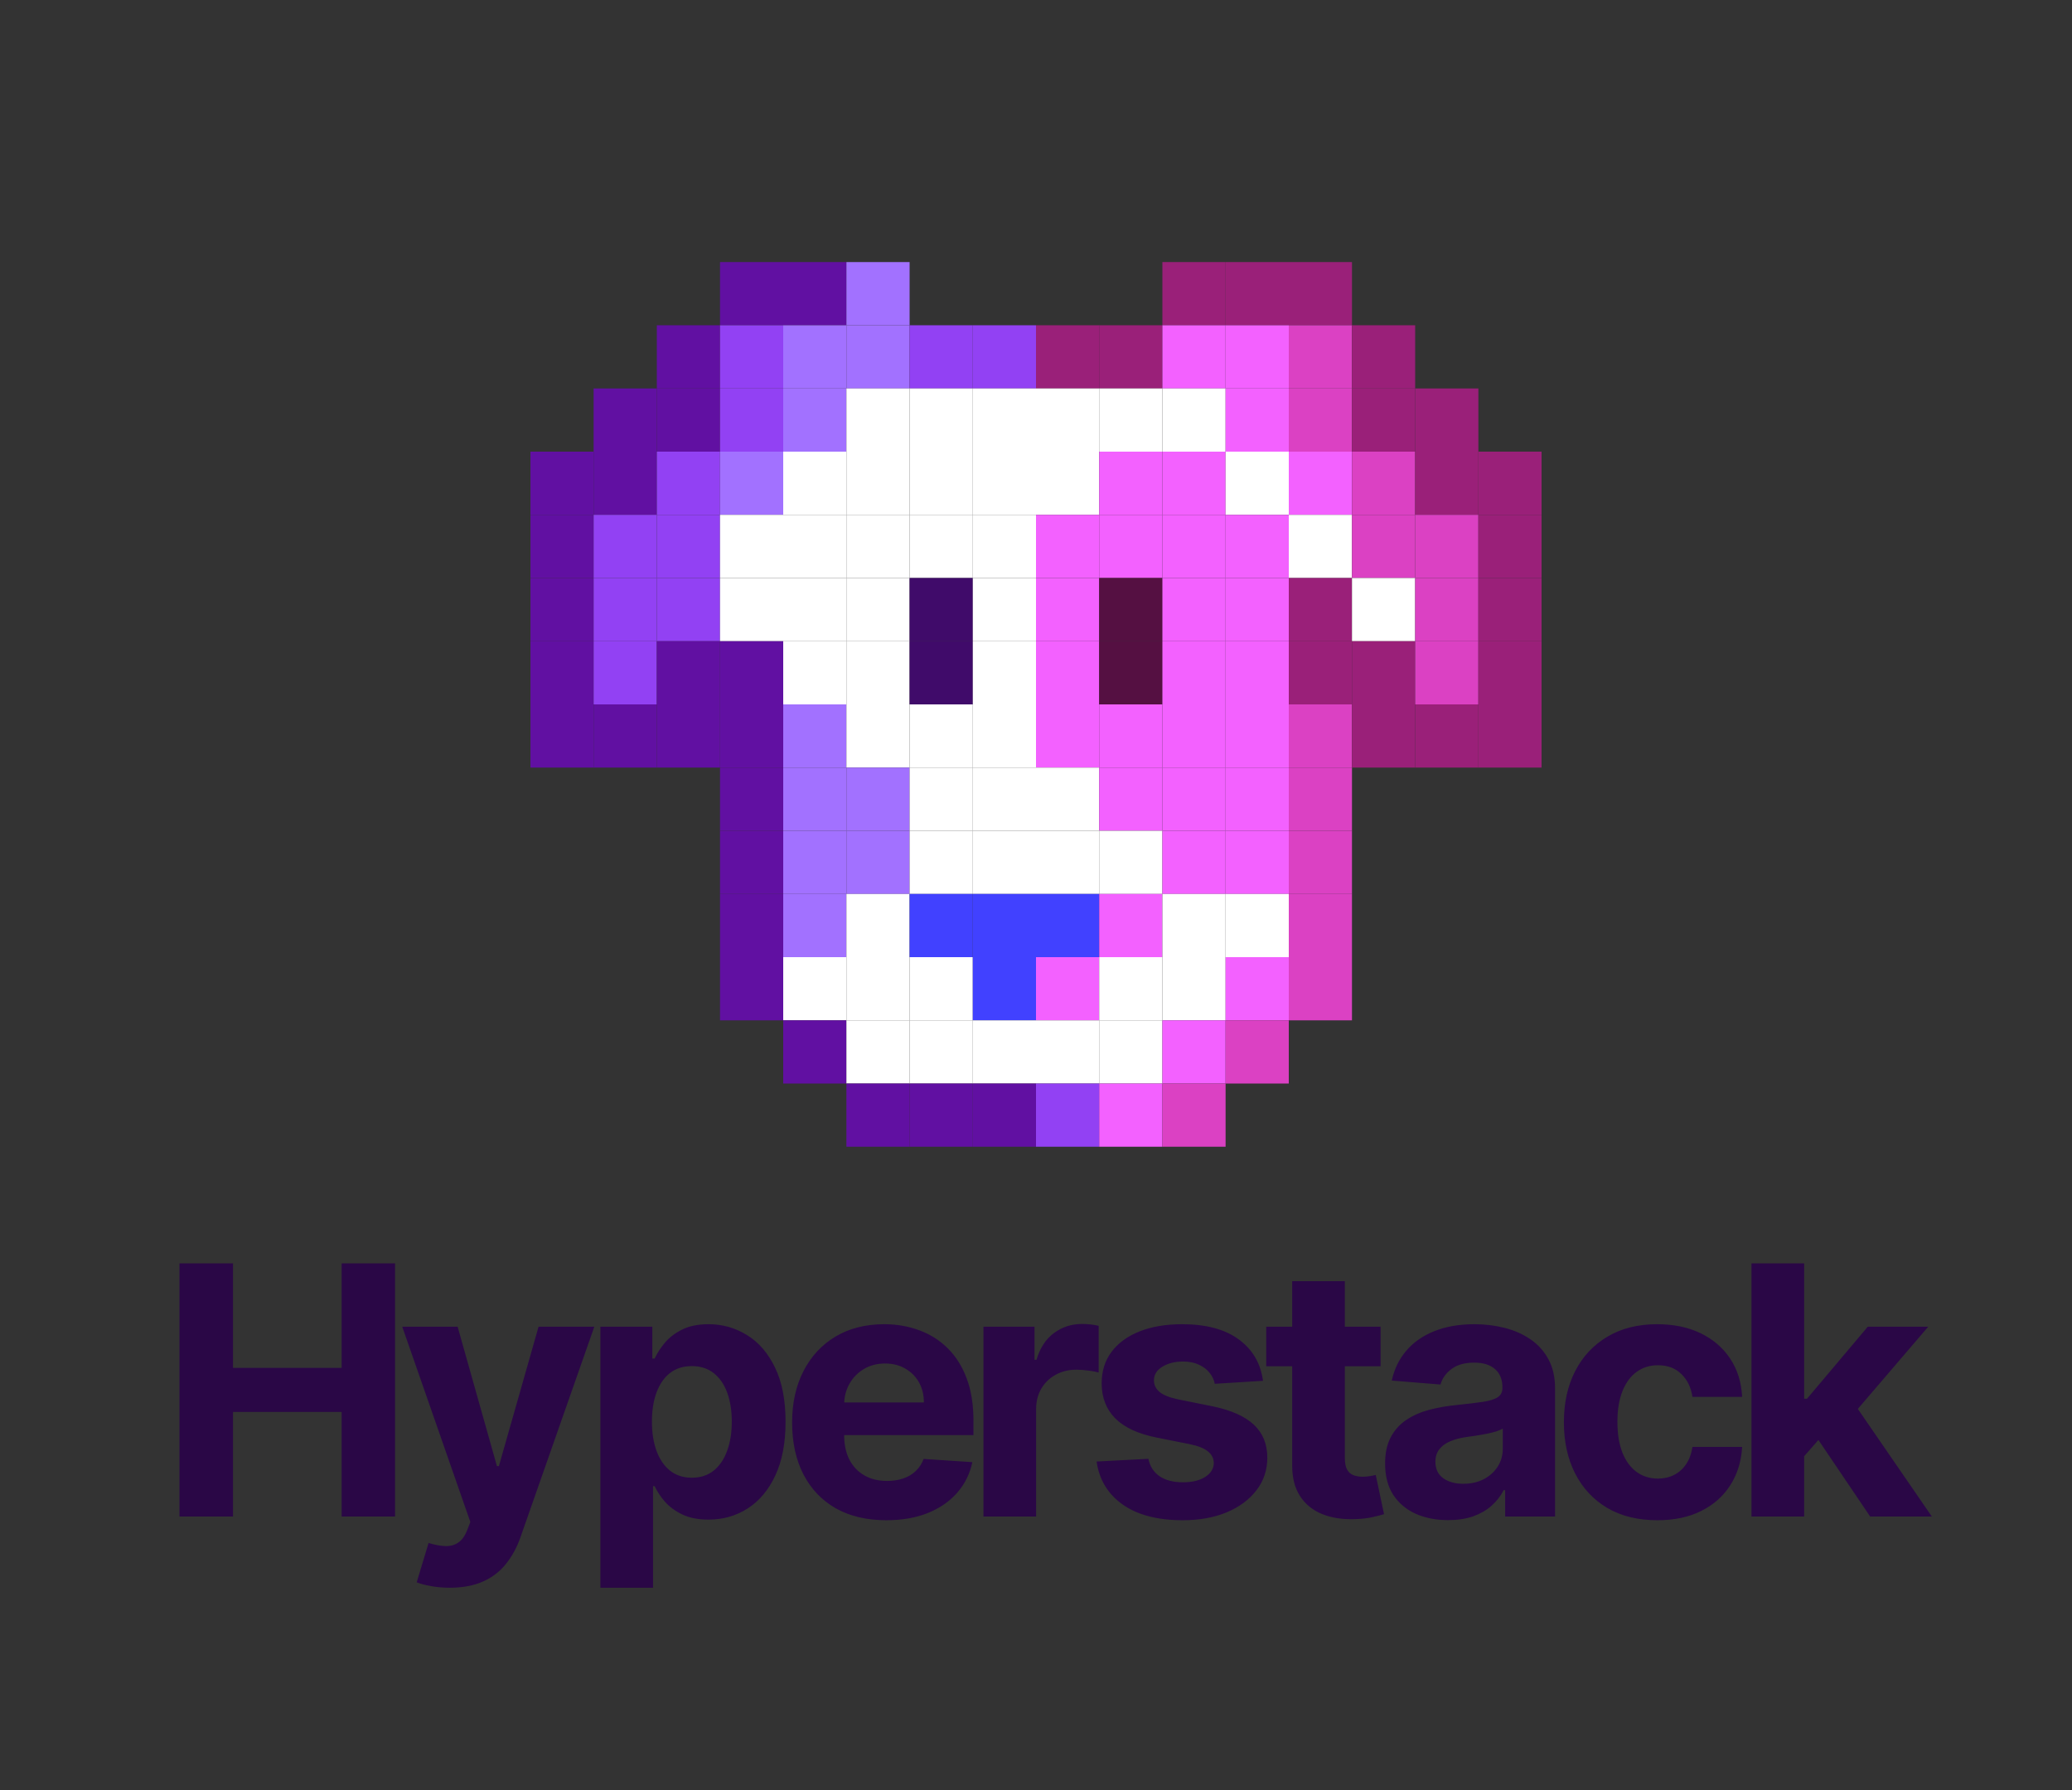 <svg width="250" height="216" viewBox="0 0 250 216" fill="none" xmlns="http://www.w3.org/2000/svg">
<rect x="0" y="0" width="250" height="216" fill="#333333" stroke="none"/>
<g clip-path="url(#clip0_516_2298)">
<path d="M21.655 183V152.455H28.113V165.058H41.223V152.455H47.666V183H41.223V170.382H28.113V183H21.655ZM54.274 191.591C53.469 191.591 52.713 191.526 52.007 191.397C51.311 191.278 50.734 191.124 50.277 190.935L51.709 186.192C52.454 186.42 53.126 186.545 53.722 186.565C54.329 186.585 54.851 186.445 55.288 186.147C55.736 185.849 56.099 185.342 56.377 184.626L56.75 183.656L48.532 160.091H55.214L59.957 176.915H60.195L64.983 160.091H71.709L62.805 185.476C62.378 186.709 61.796 187.783 61.06 188.697C60.334 189.622 59.415 190.333 58.301 190.83C57.187 191.337 55.845 191.591 54.274 191.591ZM72.441 191.591V160.091H78.705V163.939H78.988C79.267 163.322 79.669 162.696 80.197 162.06C80.733 161.413 81.43 160.876 82.285 160.449C83.15 160.011 84.224 159.793 85.506 159.793C87.177 159.793 88.718 160.23 90.13 161.105C91.542 161.97 92.67 163.278 93.515 165.028C94.361 166.768 94.783 168.95 94.783 171.575C94.783 174.131 94.371 176.288 93.545 178.048C92.73 179.798 91.616 181.126 90.204 182.031C88.802 182.925 87.231 183.373 85.491 183.373C84.258 183.373 83.209 183.169 82.344 182.761C81.489 182.354 80.788 181.842 80.241 181.225C79.694 180.599 79.277 179.967 78.988 179.331H78.794V191.591H72.441ZM78.66 171.545C78.66 172.908 78.849 174.096 79.227 175.11C79.605 176.124 80.152 176.915 80.868 177.482C81.584 178.038 82.454 178.317 83.478 178.317C84.512 178.317 85.387 178.033 86.103 177.467C86.819 176.89 87.361 176.094 87.728 175.08C88.106 174.056 88.295 172.878 88.295 171.545C88.295 170.223 88.111 169.06 87.743 168.055C87.376 167.051 86.834 166.266 86.118 165.699C85.402 165.132 84.522 164.849 83.478 164.849C82.444 164.849 81.569 165.122 80.853 165.669C80.147 166.216 79.605 166.991 79.227 167.996C78.849 169 78.66 170.183 78.66 171.545ZM106.939 183.447C104.583 183.447 102.554 182.97 100.854 182.016C99.164 181.051 97.861 179.689 96.946 177.929C96.032 176.159 95.574 174.066 95.574 171.65C95.574 169.293 96.032 167.225 96.946 165.445C97.861 163.665 99.149 162.278 100.809 161.284C102.48 160.29 104.439 159.793 106.686 159.793C108.197 159.793 109.604 160.036 110.907 160.523C112.219 161.001 113.363 161.722 114.337 162.686C115.321 163.651 116.087 164.864 116.634 166.325C117.181 167.777 117.454 169.477 117.454 171.426V173.171H98.11V169.234H111.473C111.473 168.319 111.275 167.509 110.877 166.803C110.479 166.097 109.927 165.545 109.221 165.147C108.525 164.739 107.715 164.536 106.79 164.536C105.826 164.536 104.971 164.759 104.225 165.207C103.489 165.644 102.912 166.236 102.495 166.982C102.077 167.717 101.863 168.538 101.853 169.442V173.186C101.853 174.32 102.062 175.299 102.48 176.124C102.907 176.95 103.509 177.586 104.284 178.033C105.06 178.481 105.98 178.705 107.044 178.705C107.75 178.705 108.396 178.605 108.983 178.406C109.569 178.207 110.071 177.909 110.489 177.511C110.907 177.114 111.225 176.626 111.444 176.05L117.32 176.438C117.022 177.849 116.41 179.082 115.485 180.136C114.571 181.18 113.387 181.996 111.936 182.582C110.494 183.159 108.828 183.447 106.939 183.447ZM118.661 183V160.091H124.82V164.088H125.059C125.477 162.666 126.178 161.592 127.162 160.866C128.146 160.131 129.28 159.763 130.562 159.763C130.881 159.763 131.224 159.783 131.592 159.822C131.96 159.862 132.283 159.917 132.561 159.987V165.624C132.263 165.535 131.85 165.455 131.323 165.386C130.796 165.316 130.314 165.281 129.876 165.281C128.942 165.281 128.107 165.485 127.371 165.893C126.645 166.29 126.068 166.847 125.641 167.563C125.223 168.279 125.014 169.104 125.014 170.039V183H118.661ZM152.387 166.624L146.57 166.982C146.471 166.484 146.257 166.037 145.929 165.639C145.601 165.232 145.168 164.908 144.631 164.67C144.104 164.421 143.473 164.297 142.737 164.297C141.753 164.297 140.923 164.506 140.247 164.923C139.57 165.331 139.232 165.878 139.232 166.564C139.232 167.111 139.451 167.573 139.889 167.951C140.326 168.329 141.077 168.632 142.141 168.861L146.287 169.696C148.514 170.153 150.175 170.889 151.269 171.903C152.362 172.918 152.909 174.25 152.909 175.901C152.909 177.402 152.467 178.719 151.582 179.853C150.707 180.987 149.504 181.871 147.972 182.508C146.451 183.134 144.696 183.447 142.707 183.447C139.675 183.447 137.259 182.816 135.459 181.553C133.669 180.281 132.62 178.55 132.312 176.363L138.561 176.035C138.75 176.96 139.207 177.665 139.933 178.153C140.659 178.63 141.589 178.869 142.722 178.869C143.836 178.869 144.731 178.655 145.407 178.227C146.093 177.79 146.441 177.228 146.451 176.542C146.441 175.965 146.198 175.493 145.72 175.125C145.243 174.747 144.507 174.459 143.513 174.26L139.546 173.469C137.308 173.022 135.643 172.246 134.549 171.143C133.465 170.039 132.923 168.632 132.923 166.922C132.923 165.45 133.321 164.183 134.117 163.119C134.922 162.055 136.05 161.234 137.502 160.658C138.964 160.081 140.674 159.793 142.633 159.793C145.526 159.793 147.803 160.404 149.464 161.627C151.134 162.85 152.109 164.516 152.387 166.624ZM166.575 160.091V164.864H152.779V160.091H166.575ZM155.911 154.602H162.265V175.96C162.265 176.547 162.355 177.004 162.534 177.332C162.712 177.651 162.961 177.874 163.279 178.004C163.607 178.133 163.985 178.197 164.413 178.197C164.711 178.197 165.009 178.173 165.308 178.123C165.606 178.063 165.835 178.018 165.994 177.989L166.993 182.717C166.675 182.816 166.227 182.93 165.651 183.06C165.074 183.199 164.373 183.283 163.548 183.313C162.016 183.373 160.674 183.169 159.521 182.702C158.377 182.234 157.487 181.509 156.851 180.524C156.215 179.54 155.901 178.297 155.911 176.795V154.602ZM174.727 183.433C173.265 183.433 171.963 183.179 170.819 182.672C169.676 182.155 168.771 181.394 168.105 180.39C167.449 179.376 167.12 178.113 167.12 176.602C167.12 175.329 167.354 174.26 167.821 173.395C168.289 172.53 168.925 171.834 169.73 171.307C170.536 170.78 171.451 170.382 172.475 170.114C173.509 169.845 174.593 169.656 175.726 169.547C177.059 169.408 178.132 169.278 178.948 169.159C179.763 169.03 180.355 168.841 180.723 168.592C181.091 168.344 181.275 167.976 181.275 167.489V167.399C181.275 166.455 180.976 165.724 180.38 165.207C179.793 164.69 178.958 164.431 177.874 164.431C176.73 164.431 175.821 164.685 175.145 165.192C174.468 165.689 174.021 166.315 173.802 167.071L167.926 166.594C168.224 165.202 168.811 163.999 169.686 162.984C170.561 161.96 171.689 161.175 173.071 160.628C174.463 160.071 176.074 159.793 177.904 159.793C179.177 159.793 180.395 159.942 181.558 160.24C182.731 160.538 183.77 161.001 184.675 161.627C185.59 162.254 186.311 163.059 186.838 164.043C187.365 165.018 187.628 166.186 187.628 167.548V183H181.603V179.823H181.424C181.056 180.539 180.564 181.17 179.947 181.717C179.331 182.254 178.59 182.677 177.725 182.985C176.86 183.283 175.86 183.433 174.727 183.433ZM176.547 179.048C177.481 179.048 178.306 178.864 179.022 178.496C179.738 178.118 180.3 177.611 180.708 176.974C181.115 176.338 181.319 175.617 181.319 174.812V172.381C181.12 172.51 180.847 172.629 180.499 172.739C180.161 172.838 179.778 172.933 179.351 173.022C178.923 173.102 178.495 173.176 178.068 173.246C177.64 173.305 177.253 173.36 176.904 173.41C176.159 173.519 175.507 173.693 174.951 173.932C174.394 174.17 173.961 174.494 173.653 174.901C173.345 175.299 173.191 175.796 173.191 176.393C173.191 177.258 173.504 177.919 174.13 178.376C174.767 178.824 175.572 179.048 176.547 179.048ZM199.968 183.447C197.622 183.447 195.603 182.95 193.913 181.956C192.233 180.952 190.94 179.56 190.035 177.78C189.14 176 188.693 173.952 188.693 171.635C188.693 169.288 189.145 167.23 190.05 165.46C190.965 163.68 192.262 162.293 193.943 161.299C195.623 160.295 197.622 159.793 199.939 159.793C201.937 159.793 203.687 160.156 205.189 160.881C206.69 161.607 207.878 162.626 208.753 163.939C209.628 165.251 210.11 166.793 210.2 168.562H204.204C204.035 167.419 203.588 166.499 202.862 165.803C202.146 165.097 201.206 164.744 200.043 164.744C199.059 164.744 198.199 165.013 197.463 165.55C196.737 166.077 196.17 166.847 195.762 167.862C195.355 168.876 195.151 170.104 195.151 171.545C195.151 173.007 195.35 174.25 195.748 175.274C196.155 176.298 196.727 177.079 197.463 177.616C198.199 178.153 199.059 178.421 200.043 178.421C200.769 178.421 201.42 178.272 201.997 177.974C202.583 177.675 203.066 177.243 203.444 176.676C203.831 176.099 204.085 175.408 204.204 174.603H210.2C210.1 176.353 209.623 177.894 208.768 179.227C207.923 180.549 206.755 181.583 205.263 182.329C203.772 183.075 202.007 183.447 199.968 183.447ZM217.085 176.408L217.1 168.786H218.025L225.363 160.091H232.656L222.797 171.605H221.291L217.085 176.408ZM211.328 183V152.455H217.682V183H211.328ZM225.646 183L218.905 173.022L223.14 168.533L233.089 183H225.646Z" fill="#2A0746"/>
<path d="M94.5 31.625H86.875V39.25H94.5V31.625Z" fill="#6110A2"/>
<path d="M102.125 31.625H94.5V39.25H102.125V31.625Z" fill="#6110A2"/>
<path d="M109.75 31.625H102.125V39.25H109.75V31.625Z" fill="#A271FF"/>
<path d="M147.875 31.625H140.25V39.25H147.875V31.625Z" fill="#9A2079"/>
<path d="M155.5 31.625H147.875V39.25H155.5V31.625Z" fill="#9A2079"/>
<path d="M163.125 31.625H155.5V39.25H163.125V31.625Z" fill="#9A2079"/>
<path d="M86.875 39.25H79.25V46.875H86.875V39.25Z" fill="#6110A2"/>
<path d="M94.5 39.25H86.875V46.875H94.5V39.25Z" fill="#9241F3"/>
<path d="M102.125 39.25H94.5V46.875H102.125V39.25Z" fill="#A271FF"/>
<path d="M109.75 39.25H102.125V46.875H109.75V39.25Z" fill="#A271FF"/>
<path d="M117.375 39.25H109.75V46.875H117.375V39.25Z" fill="#9241F3"/>
<path d="M125 39.25H117.375V46.875H125V39.25Z" fill="#9241F3"/>
<path d="M132.625 39.25H125V46.875H132.625V39.25Z" fill="#9A2079"/>
<path d="M140.25 39.25H132.625V46.875H140.25V39.25Z" fill="#9A2079"/>
<path d="M147.875 39.25H140.25V46.875H147.875V39.25Z" fill="#F361FF"/>
<path d="M155.5 39.25H147.875V46.875H155.5V39.25Z" fill="#F361FF"/>
<path d="M163.125 39.25H155.5V46.875H163.125V39.25Z" fill="#DB41C3"/>
<path d="M170.75 39.25H163.125V46.875H170.75V39.25Z" fill="#9A2079"/>
<path d="M79.25 46.875H71.625V54.5H79.25V46.875Z" fill="#6110A2"/>
<path d="M86.875 46.875H79.25V54.5H86.875V46.875Z" fill="#6110A2"/>
<path d="M94.5 46.875H86.875V54.5H94.5V46.875Z" fill="#9241F3"/>
<path d="M102.125 46.875H94.5V54.5H102.125V46.875Z" fill="#A271FF"/>
<path d="M109.75 46.875H102.125V54.5H109.75V46.875Z" fill="white"/>
<path d="M117.375 46.875H109.75V54.5H117.375V46.875Z" fill="white"/>
<path d="M125 46.875H117.375V54.5H125V46.875Z" fill="white"/>
<path d="M132.625 46.875H125V54.5H132.625V46.875Z" fill="white"/>
<path d="M140.25 46.875H132.625V54.5H140.25V46.875Z" fill="white"/>
<path d="M147.875 46.875H140.25V54.5H147.875V46.875Z" fill="white"/>
<path d="M155.5 46.875H147.875V54.5H155.5V46.875Z" fill="#F361FF"/>
<path d="M163.125 46.875H155.5V54.5H163.125V46.875Z" fill="#DB41C3"/>
<path d="M170.75 46.875H163.125V54.5H170.75V46.875Z" fill="#9A2079"/>
<path d="M178.375 46.875H170.75V54.5H178.375V46.875Z" fill="#9A2079"/>
<path d="M71.625 54.5H64V62.125H71.625V54.5Z" fill="#6110A2"/>
<path d="M79.25 54.5H71.625V62.125H79.25V54.5Z" fill="#6110A2"/>
<path d="M86.875 54.5H79.25V62.125H86.875V54.5Z" fill="#9241F3"/>
<path d="M94.5 54.5H86.875V62.125H94.5V54.5Z" fill="#A271FF"/>
<path d="M102.125 54.5H94.5V62.125H102.125V54.5Z" fill="white"/>
<path d="M109.75 54.5H102.125V62.125H109.75V54.5Z" fill="white"/>
<path d="M117.375 54.5H109.75V62.125H117.375V54.5Z" fill="white"/>
<path d="M125 54.5H117.375V62.125H125V54.5Z" fill="white"/>
<path d="M132.625 54.5H125V62.125H132.625V54.5Z" fill="white"/>
<path d="M140.25 54.5H132.625V62.125H140.25V54.5Z" fill="#F361FF"/>
<path d="M147.875 54.5H140.25V62.125H147.875V54.5Z" fill="#F361FF"/>
<path d="M155.5 54.5H147.875V62.125H155.5V54.5Z" fill="white"/>
<path d="M163.125 54.5H155.5V62.125H163.125V54.5Z" fill="#F361FF"/>
<path d="M170.75 54.5H163.125V62.125H170.75V54.5Z" fill="#DB41C3"/>
<path d="M178.375 54.5H170.75V62.125H178.375V54.5Z" fill="#9A2079"/>
<path d="M186 54.5H178.375V62.125H186V54.5Z" fill="#9A2079"/>
<path d="M71.625 62.125H64V69.75H71.625V62.125Z" fill="#6110A2"/>
<path d="M79.25 62.125H71.625V69.75H79.25V62.125Z" fill="#9241F3"/>
<path d="M86.875 62.125H79.25V69.75H86.875V62.125Z" fill="#9241F3"/>
<path d="M94.5 62.125H86.875V69.75H94.5V62.125Z" fill="white"/>
<path d="M102.125 62.125H94.5V69.75H102.125V62.125Z" fill="white"/>
<path d="M109.75 62.125H102.125V69.75H109.75V62.125Z" fill="white"/>
<path d="M117.375 62.125H109.75V69.75H117.375V62.125Z" fill="white"/>
<path d="M125 62.125H117.375V69.75H125V62.125Z" fill="white"/>
<path d="M132.625 62.125H125V69.75H132.625V62.125Z" fill="#F361FF"/>
<path d="M140.25 62.125H132.625V69.75H140.25V62.125Z" fill="#F361FF"/>
<path d="M147.875 62.125H140.25V69.75H147.875V62.125Z" fill="#F361FF"/>
<path d="M155.5 62.125H147.875V69.75H155.5V62.125Z" fill="#F361FF"/>
<path d="M163.125 62.125H155.5V69.75H163.125V62.125Z" fill="white"/>
<path d="M170.75 62.125H163.125V69.75H170.75V62.125Z" fill="#DB41C3"/>
<path d="M178.375 62.125H170.75V69.75H178.375V62.125Z" fill="#DB41C3"/>
<path d="M186 62.125H178.375V69.75H186V62.125Z" fill="#9A2079"/>
<path d="M71.625 69.75H64V77.375H71.625V69.75Z" fill="#6110A2"/>
<path d="M79.25 69.75H71.625V77.375H79.25V69.75Z" fill="#9241F3"/>
<path d="M86.875 69.75H79.25V77.375H86.875V69.75Z" fill="#9241F3"/>
<path d="M94.5 69.75H86.875V77.375H94.5V69.75Z" fill="white"/>
<path d="M102.125 69.75H94.5V77.375H102.125V69.75Z" fill="white"/>
<path d="M109.75 69.75H102.125V77.375H109.75V69.75Z" fill="white"/>
<path d="M117.375 69.75H109.75V77.375H117.375V69.75Z" fill="#400B6A"/>
<path d="M125 69.75H117.375V77.375H125V69.75Z" fill="white"/>
<path d="M132.625 69.75H125V77.375H132.625V69.75Z" fill="#F361FF"/>
<path d="M140.25 69.75H132.625V77.375H140.25V69.75Z" fill="#551042"/>
<path d="M147.875 69.75H140.25V77.375H147.875V69.75Z" fill="#F361FF"/>
<path d="M155.5 69.75H147.875V77.375H155.5V69.75Z" fill="#F361FF"/>
<path d="M163.125 69.75H155.5V77.375H163.125V69.75Z" fill="#9A2079"/>
<path d="M170.75 69.75H163.125V77.375H170.75V69.75Z" fill="white"/>
<path d="M178.375 69.75H170.75V77.375H178.375V69.75Z" fill="#DB41C3"/>
<path d="M186 69.75H178.375V77.375H186V69.75Z" fill="#9A2079"/>
<path d="M71.625 77.375H64V85H71.625V77.375Z" fill="#6110A2"/>
<path d="M79.25 77.375H71.625V85H79.25V77.375Z" fill="#9241F3"/>
<path d="M86.875 77.375H79.25V85H86.875V77.375Z" fill="#6110A2"/>
<path d="M94.5 77.375H86.875V85H94.5V77.375Z" fill="#6110A2"/>
<path d="M102.125 77.375H94.5V85H102.125V77.375Z" fill="white"/>
<path d="M109.75 77.375H102.125V85H109.75V77.375Z" fill="white"/>
<path d="M117.375 77.375H109.75V85H117.375V77.375Z" fill="#400B6A"/>
<path d="M125 77.375H117.375V85H125V77.375Z" fill="white"/>
<path d="M132.625 77.375H125V85H132.625V77.375Z" fill="#F361FF"/>
<path d="M140.25 77.375H132.625V85H140.25V77.375Z" fill="#551042"/>
<path d="M147.875 77.375H140.25V85H147.875V77.375Z" fill="#F361FF"/>
<path d="M155.5 77.375H147.875V85H155.5V77.375Z" fill="#F361FF"/>
<path d="M163.125 77.375H155.5V85H163.125V77.375Z" fill="#9A2079"/>
<path d="M170.75 77.375H163.125V85H170.75V77.375Z" fill="#9A2079"/>
<path d="M178.375 77.375H170.75V85H178.375V77.375Z" fill="#DB41C3"/>
<path d="M186 77.375H178.375V85H186V77.375Z" fill="#9A2079"/>
<path d="M71.625 85H64V92.625H71.625V85Z" fill="#6110A2"/>
<path d="M79.25 85H71.625V92.625H79.25V85Z" fill="#6110A2"/>
<path d="M86.875 85H79.25V92.625H86.875V85Z" fill="#6110A2"/>
<path d="M94.5 85H86.875V92.625H94.5V85Z" fill="#6110A2"/>
<path d="M102.125 85H94.5V92.625H102.125V85Z" fill="#A271FF"/>
<path d="M109.75 85H102.125V92.625H109.75V85Z" fill="white"/>
<path d="M117.375 85H109.75V92.625H117.375V85Z" fill="white"/>
<path d="M125 85H117.375V92.625H125V85Z" fill="white"/>
<path d="M132.625 85H125V92.625H132.625V85Z" fill="#F361FF"/>
<path d="M140.25 85H132.625V92.625H140.25V85Z" fill="#F361FF"/>
<path d="M147.875 85H140.25V92.625H147.875V85Z" fill="#F361FF"/>
<path d="M155.5 85H147.875V92.625H155.5V85Z" fill="#F361FF"/>
<path d="M163.125 85H155.5V92.625H163.125V85Z" fill="#DB41C3"/>
<path d="M170.75 85H163.125V92.625H170.75V85Z" fill="#9A2079"/>
<path d="M178.375 85H170.75V92.625H178.375V85Z" fill="#9A2079"/>
<path d="M186 85H178.375V92.625H186V85Z" fill="#9A2079"/>
<path d="M94.5 92.625H86.875V100.25H94.5V92.625Z" fill="#6110A2"/>
<path d="M102.125 92.625H94.5V100.25H102.125V92.625Z" fill="#A271FF"/>
<path d="M109.75 92.625H102.125V100.25H109.75V92.625Z" fill="#A271FF"/>
<path d="M117.375 92.625H109.75V100.25H117.375V92.625Z" fill="white"/>
<path d="M125 92.625H117.375V100.25H125V92.625Z" fill="white"/>
<path d="M132.625 92.625H125V100.25H132.625V92.625Z" fill="white"/>
<path d="M140.25 92.625H132.625V100.25H140.25V92.625Z" fill="#F361FF"/>
<path d="M147.875 92.625H140.25V100.25H147.875V92.625Z" fill="#F361FF"/>
<path d="M155.5 92.625H147.875V100.25H155.5V92.625Z" fill="#F361FF"/>
<path d="M163.125 92.625H155.5V100.25H163.125V92.625Z" fill="#DB41C3"/>
<path d="M94.5 100.25H86.875V107.875H94.5V100.25Z" fill="#6110A2"/>
<path d="M102.125 100.25H94.5V107.875H102.125V100.25Z" fill="#A271FF"/>
<path d="M109.75 100.25H102.125V107.875H109.75V100.25Z" fill="#A271FF"/>
<path d="M117.375 100.25H109.75V107.875H117.375V100.25Z" fill="white"/>
<path d="M125 100.25H117.375V107.875H125V100.25Z" fill="white"/>
<path d="M132.625 100.25H125V107.875H132.625V100.25Z" fill="white"/>
<path d="M140.25 100.25H132.625V107.875H140.25V100.25Z" fill="white"/>
<path d="M147.875 100.25H140.25V107.875H147.875V100.25Z" fill="#F361FF"/>
<path d="M155.5 100.25H147.875V107.875H155.5V100.25Z" fill="#F361FF"/>
<path d="M163.125 100.25H155.5V107.875H163.125V100.25Z" fill="#DB41C3"/>
<path d="M94.5 107.875H86.875V115.5H94.5V107.875Z" fill="#6110A2"/>
<path d="M102.125 107.875H94.5V115.5H102.125V107.875Z" fill="#A271FF"/>
<path d="M109.75 107.875H102.125V115.5H109.75V107.875Z" fill="white"/>
<path d="M117.375 107.875H109.75V115.5H117.375V107.875Z" fill="#4141FF"/>
<path d="M125 107.875H117.375V115.5H125V107.875Z" fill="#4141FF"/>
<path d="M132.625 107.875H125V115.5H132.625V107.875Z" fill="#4141FF"/>
<path d="M140.25 107.875H132.625V115.5H140.25V107.875Z" fill="#F361FF"/>
<path d="M147.875 107.875H140.25V115.5H147.875V107.875Z" fill="white"/>
<path d="M155.5 107.875H147.875V115.5H155.5V107.875Z" fill="white"/>
<path d="M163.125 107.875H155.5V115.5H163.125V107.875Z" fill="#DB41C3"/>
<path d="M94.5 115.5H86.875V123.125H94.5V115.5Z" fill="#6110A2"/>
<path d="M102.125 115.5H94.5V123.125H102.125V115.5Z" fill="white"/>
<path d="M109.75 115.5H102.125V123.125H109.75V115.5Z" fill="white"/>
<path d="M117.375 115.5H109.75V123.125H117.375V115.5Z" fill="white"/>
<path d="M125 115.5H117.375V123.125H125V115.5Z" fill="#4141FF"/>
<path d="M132.625 115.5H125V123.125H132.625V115.5Z" fill="#F361FF"/>
<path d="M140.25 115.5H132.625V123.125H140.25V115.5Z" fill="white"/>
<path d="M147.875 115.5H140.25V123.125H147.875V115.5Z" fill="white"/>
<path d="M155.5 115.5H147.875V123.125H155.5V115.5Z" fill="#F361FF"/>
<path d="M163.125 115.5H155.5V123.125H163.125V115.5Z" fill="#DB41C3"/>
<path d="M102.125 123.125H94.5V130.75H102.125V123.125Z" fill="#6110A2"/>
<path d="M109.75 123.125H102.125V130.75H109.75V123.125Z" fill="white"/>
<path d="M117.375 123.125H109.75V130.75H117.375V123.125Z" fill="white"/>
<path d="M125 123.125H117.375V130.75H125V123.125Z" fill="white"/>
<path d="M132.625 123.125H125V130.75H132.625V123.125Z" fill="white"/>
<path d="M140.25 123.125H132.625V130.75H140.25V123.125Z" fill="white"/>
<path d="M147.875 123.125H140.25V130.75H147.875V123.125Z" fill="#F361FF"/>
<path d="M155.5 123.125H147.875V130.75H155.5V123.125Z" fill="#DB41C3"/>
<path d="M109.75 130.75H102.125V138.375H109.75V130.75Z" fill="#6110A2"/>
<path d="M117.375 130.75H109.75V138.375H117.375V130.75Z" fill="#6110A2"/>
<path d="M125 130.75H117.375V138.375H125V130.75Z" fill="#6110A2"/>
<path d="M132.625 130.75H125V138.375H132.625V130.75Z" fill="#9241F3"/>
<path d="M140.25 130.75H132.625V138.375H140.25V130.75Z" fill="#F361FF"/>
<path d="M147.875 130.75H140.25V138.375H147.875V130.75Z" fill="#DB41C3"/>
</g>
<defs>
<clipPath id="clip0_516_2298">
<rect width="250" height="216" fill="white"/>
</clipPath>
</defs>
</svg>
